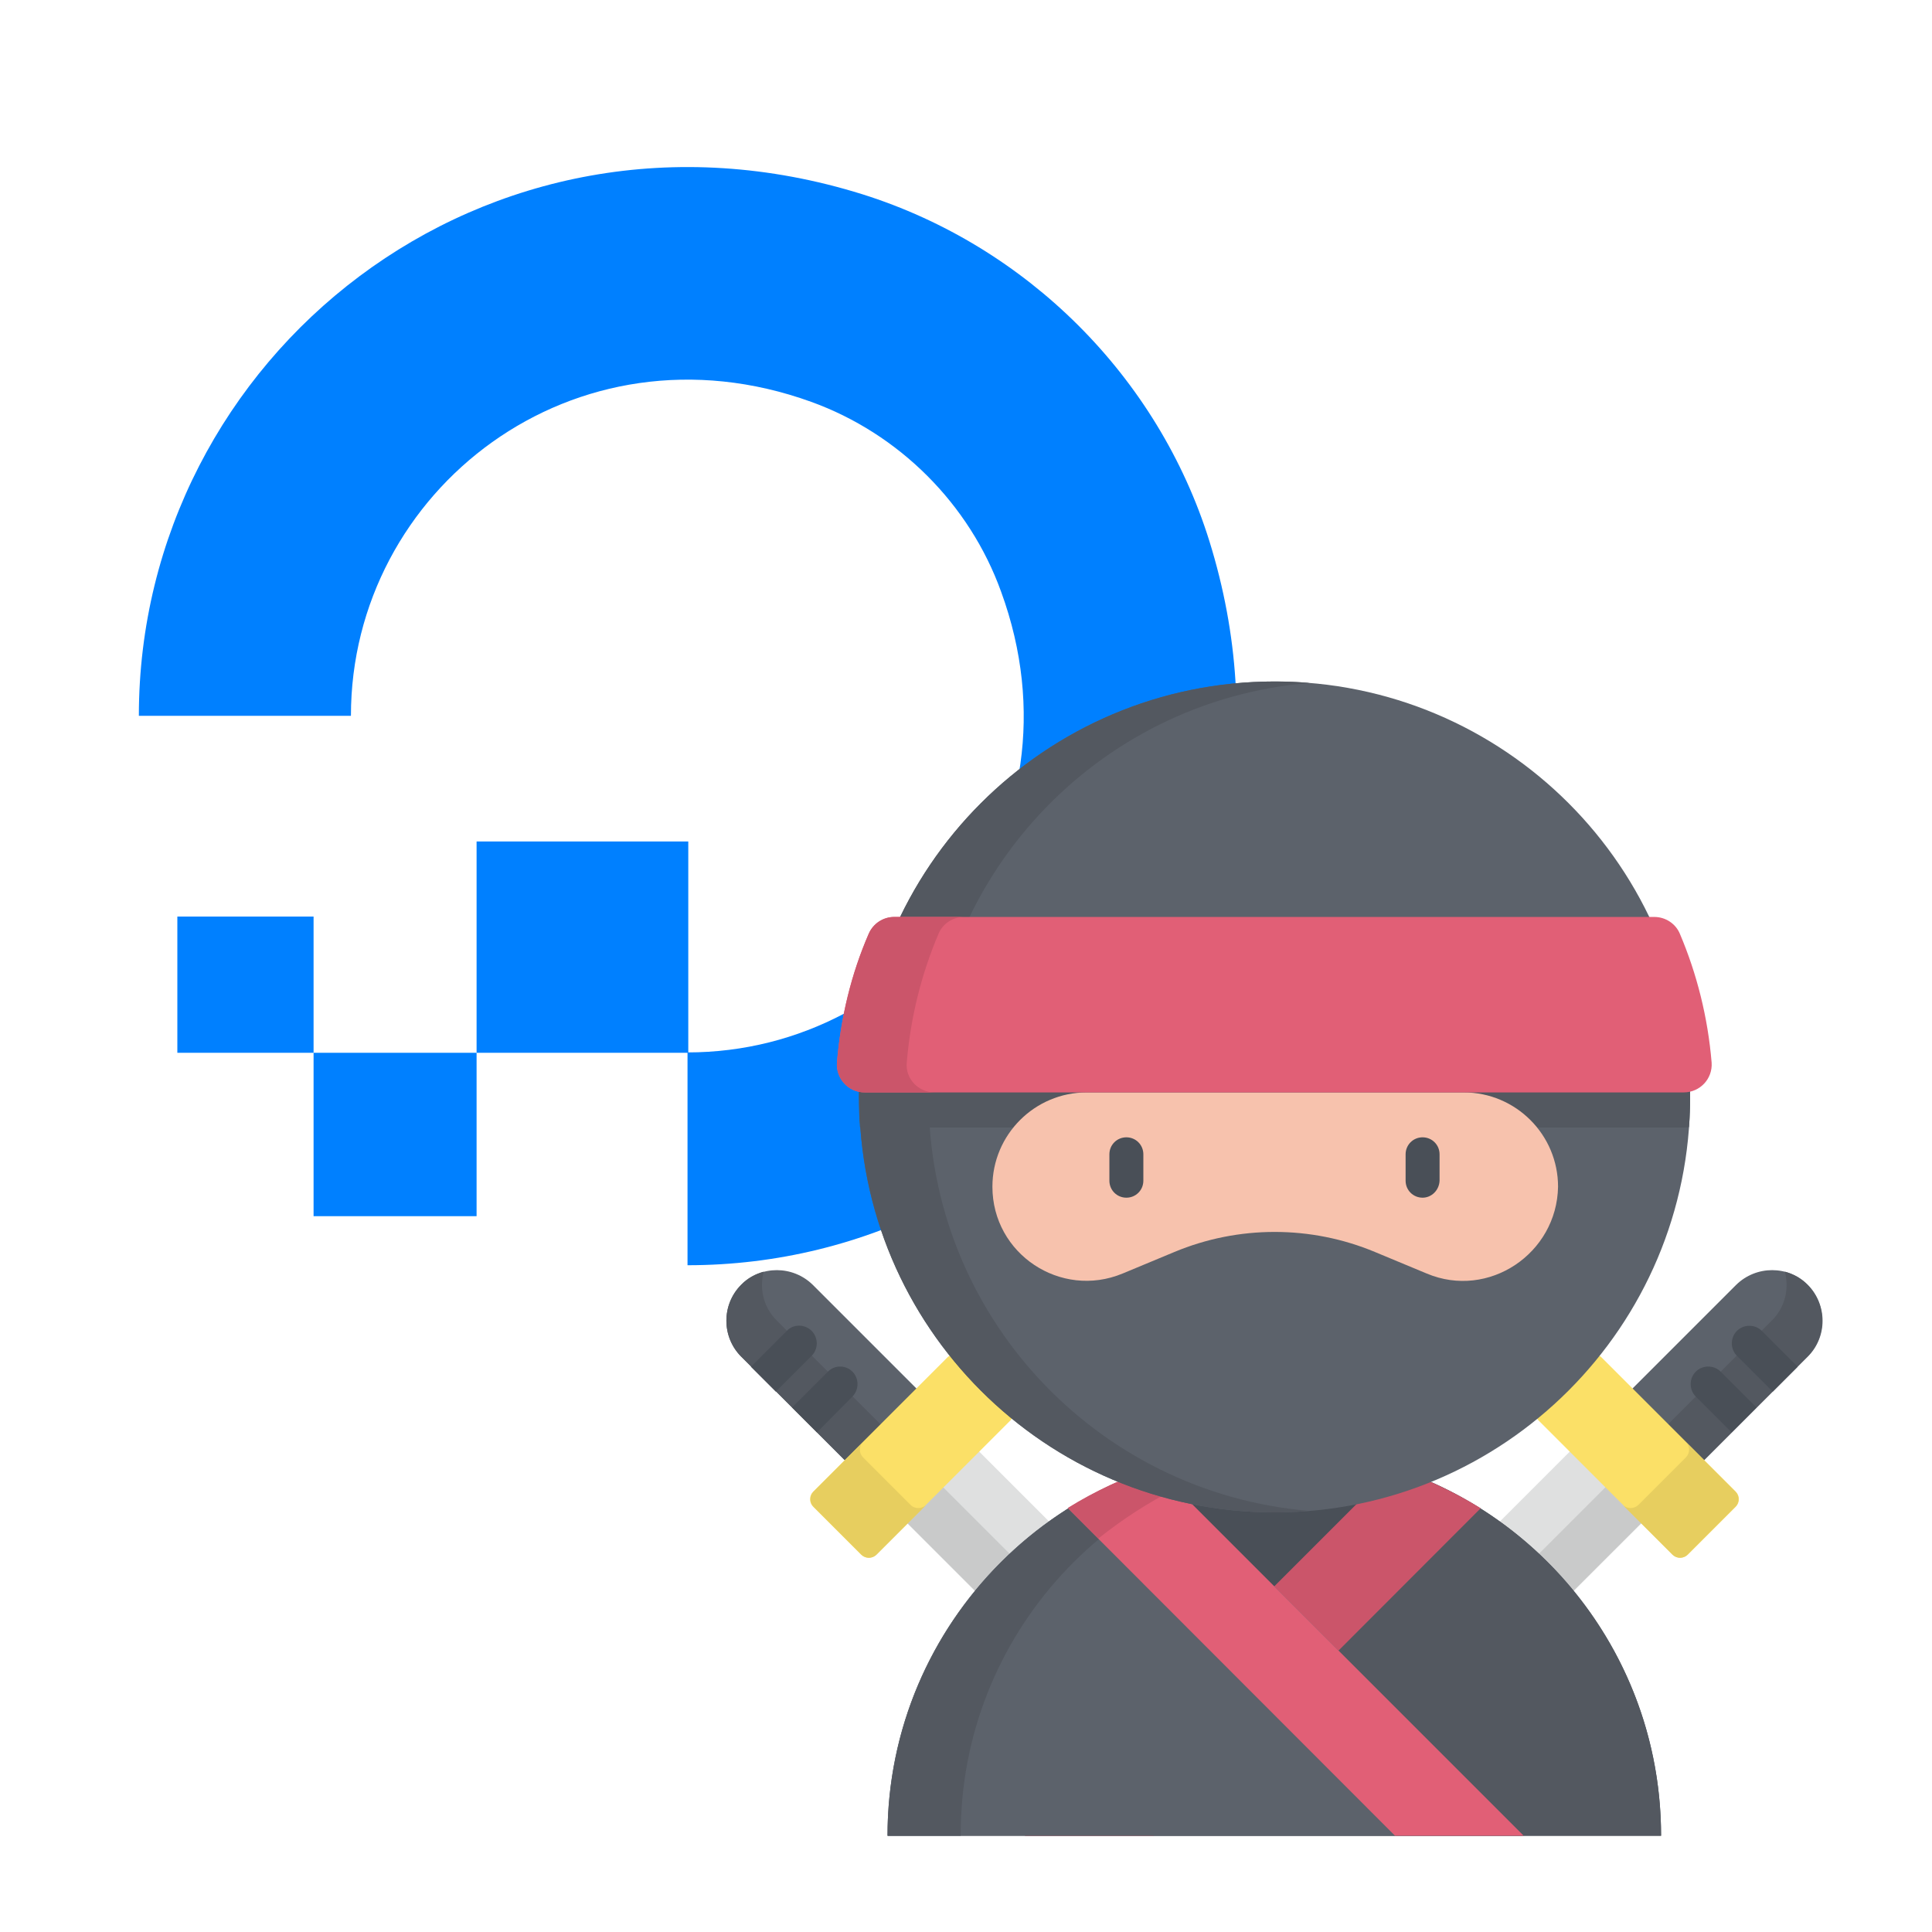 <?xml version="1.0" encoding="utf-8"?>
<!-- Generator: Adobe Illustrator 21.1.0, SVG Export Plug-In . SVG Version: 6.00 Build 0)  -->
<svg version="1.1" id="Layer_1" xmlns="http://www.w3.org/2000/svg" xmlns:xlink="http://www.w3.org/1999/xlink" x="0px" y="0px"
	 viewBox="0 0 512 512" style="enable-background:new 0 0 512 512;" xml:space="preserve">
<g id="XMLID_229_">
	<g id="XMLID_690_">
		<g id="XMLID_691_">
			<g>
				<g id="XMLID_44_">
					<g id="XMLID_48_">
						<path id="XMLID_49_" style="fill:#0080FF;" d="M182.2,335.3v-56.4c59.7,0,106.1-59.2,83.1-122.1
							c-8.4-23.3-27.1-41.9-50.3-50.3c-62.8-22.7-122,23.4-122,83.2l0,0H36.8c0-95.2,92-169.4,191.8-138.2
							c43.5,13.7,78.3,48.3,91.9,91.9C351.6,243.3,277.6,335.3,182.2,335.3z"/>
					</g>
					<polygon id="XMLID_47_" style="fill:#0080FF;" points="182.4,279 126.3,279 126.3,223 126.3,223 182.4,223 182.4,223 					"/>
					<polygon id="XMLID_46_" style="fill:#0080FF;" points="126.3,322.3 83.1,322.3 83.1,322.3 83.1,279 126.3,279 					"/>
					<path id="XMLID_45_" style="fill:#0080FF;" d="M83.1,279H47l0,0v-36.1l0,0h36.1l0,0V279z"/>
				</g>
			</g>
		</g>
	</g>
</g>
<path style="fill:#5C626B;" d="M251.2,376.3l-19,19l-35.8-35.8c-5.2-5.2-5.2-13.7,0-19c5.2-5.2,13.7-5.2,19,0L251.2,376.3z"/>
<path style="fill:#535860;" d="M202.4,337c-2.2,0.6-4.3,1.7-6,3.5c-5.2,5.2-5.2,13.7,0,19l35.8,35.8l9.5-9.5L205.9,350
	C202.3,346.5,201.2,341.5,202.4,337z"/>
<path style="fill:#DFE0E0;" d="M232.1,395.3l19-19l51.8,51.8l-19,19L232.1,395.3z"/>
<path style="fill:#C9CACA;" d="M232.1,395.3l9.5-9.5l51.8,51.8l-9.5,9.5L232.1,395.3z"/>
<path style="fill:#FBE067;" d="M267.8,376.4l-35.6,35.6c-1.1,1.1-2.9,1.1-4,0l-12.7-12.7c-1.1-1.1-1.1-2.9,0-4l35.6-35.6
	c1.1-1.1,2.9-1.1,4,0l12.7,12.7C268.8,373.5,268.8,375.3,267.8,376.4z"/>
<path style="fill:#E7CE5F;" d="M241.4,398.9l-12.7-12.7c-1.1-1.1-1.1-2.9,0-4l-13.1,13.1c-1.1,1.1-1.1,2.9,0,4l12.7,12.7
	c1.1,1.1,2.9,1.1,4,0l13.1-13.1C244.2,399.9,242.4,399.9,241.4,398.9z"/>
<path style="fill:#5C626B;" d="M424.3,376.3l19,19l35.8-35.8c5.2-5.2,5.2-13.7,0-19c-5.2-5.2-13.7-5.2-19,0L424.3,376.3z"/>
<path style="fill:#535860;" d="M473,337c2.2,0.6,4.3,1.7,6,3.5c5.2,5.2,5.2,13.7,0,19l-35.8,35.8l-9.5-9.5l35.8-35.8
	C473.1,346.5,474.2,341.5,473,337z"/>
<path style="fill:#DFE0E0;" d="M391.5,447.1l-18.9-19l51.8-51.8l19,19L391.5,447.1z"/>
<path style="fill:#C9CACA;" d="M382,437.6l51.8-51.8l9.5,9.5l-51.8,51.8L382,437.6z"/>
<path style="fill:#FBE067;" d="M407.7,376.4l35.6,35.6c1.1,1.1,2.9,1.1,4,0l12.7-12.7c1.1-1.1,1.1-2.9,0-4l-35.6-35.6
	c-1.1-1.1-2.9-1.1-4,0l-12.7,12.7C406.6,373.5,406.6,375.3,407.7,376.4z"/>
<path style="fill:#E7CE5F;" d="M434.1,398.9l12.7-12.7c1.1-1.1,1.1-2.9,0-4l13.1,13.1c1.1,1.1,1.1,2.9,0,4l-12.7,12.7
	c-1.1,1.1-2.9,1.1-4,0l-13.1-13.1C431.3,399.9,433,399.9,434.1,398.9z"/>
<path style="fill:#494F57;" d="M235.2,486.5c0-56.6,45.9-102.5,102.5-102.5s102.5,45.9,102.5,102.5H235.2z"/>
<path style="fill:#535860;" d="M440.2,486.5H271.6l97.6-97.6C410.4,402.2,440.2,440.8,440.2,486.5z"/>
<path style="fill:#CB556A;" d="M305.7,486.5h-34.1l97.6-97.6c8.2,2.7,16.1,6.4,23.2,10.8L305.7,486.5z"/>
<path style="fill:#5C626B;" d="M235.2,486.5h168.6l-97.6-97.6C265.1,402.2,235.2,440.8,235.2,486.5z"/>
<path style="fill:#535860;" d="M347.4,384.5c-3.1-0.3-6.4-0.5-9.6-0.5c-56.6,0-102.5,45.9-102.5,102.5h19.3
	C254.4,433.1,295.3,389.3,347.4,384.5z"/>
<path style="fill:#E15F76;" d="M369.7,486.5h34.1l-97.6-97.6c-8.2,2.7-16.1,6.4-23.2,10.8L369.7,486.5z"/>
<path style="fill:#CB556A;" d="M311.8,394.4l-5.6-5.6c-8.2,2.7-16.1,6.4-23.2,10.8l8.1,8.1C297.5,402.6,304.4,398.1,311.8,394.4z"/>
<path style="fill:#5C626B;" d="M447.9,290.7c0,60.8-49.3,110.1-110.1,110.1c-60.8,0-110.1-49.3-110.1-110.1s49.3-110.1,110.1-110.1
	S447.9,229.8,447.9,290.7z"/>
<path style="fill:#535860;" d="M246.1,290.7c0-57.7,44.4-105.1,100.9-109.7c-3-0.3-6.1-0.4-9.2-0.4c-60.8,0-110.1,49.3-110.1,110.1
	s49.3,110.1,110.1,110.1c3.1,0,6.2-0.1,9.2-0.4C290.5,395.7,246.1,348.4,246.1,290.7z"/>
<path style="fill:#535860;" d="M227.6,290.7c0,2.7,0.1,5.4,0.3,8c0.4,0,0.9,0.1,1.3,0.1h217.1c0.4,0,0.9,0,1.3-0.1
	c0.2-2.7,0.3-5.3,0.3-8c0-8.4-0.9-16.5-2.7-24.4H230.3C228.5,274.1,227.6,282.3,227.6,290.7z"/>
<path style="fill:#F7C2AD;" d="M378.1,337.5l-13.7-5.7c-17-7.1-36.2-7.1-53.2,0l-13.7,5.7c-16.4,6.8-34.5-5.2-34.5-23
	c0-13.8,11.2-25,25-25h99.9c13.8,0,25,11.2,25,25C412.6,332.2,394.5,344.4,378.1,337.5z"/>
<path style="fill:#E15F76;" d="M229.1,289.5h217.1c4.3,0,7.7-3.6,7.4-7.9c-1-12-3.9-23.5-8.4-34.1c-1.1-2.7-3.8-4.5-6.8-4.5H237
	c-2.9,0-5.6,1.7-6.8,4.5c-4.6,10.6-7.4,22.1-8.4,34.1C221.5,285.8,224.8,289.5,229.1,289.5z"/>
<path style="fill:#CB556A;" d="M240.3,281.6c1-12,3.9-23.5,8.4-34.1c1.1-2.7,3.8-4.5,6.8-4.5H237c-2.9,0-5.6,1.7-6.8,4.5
	c-4.6,10.6-7.4,22.1-8.4,34.1c-0.3,4.3,3.1,7.9,7.4,7.9h18.5C243.3,289.5,239.9,285.8,240.3,281.6z"/>
<g>
	<path style="fill:#494F57;" d="M208.5,352.7l-9.5,9.5l6.6,6.6l9.5-9.5c1.8-1.8,1.8-4.8,0-6.6S210.3,350.8,208.5,352.7z"/>
	<path style="fill:#494F57;" d="M219.4,363.5l-9.5,9.5l6.6,6.6l9.4-9.5c1.8-1.8,1.8-4.8,0-6.6C224.1,361.7,221.2,361.7,219.4,363.5z
		"/>
	<path style="fill:#494F57;" d="M466.9,352.7c-1.8-1.8-4.8-1.8-6.6,0c-1.8,1.8-1.8,4.8,0,6.6l9.5,9.5l6.6-6.6L466.9,352.7z"/>
	<path style="fill:#494F57;" d="M456,363.5c-1.8-1.8-4.8-1.8-6.6,0c-1.8,1.8-1.8,4.8,0,6.6l9.5,9.5l6.6-6.6L456,363.5z"/>
	<path style="fill:#494F57;" d="M377,317.4c-2.5,0-4.5-2-4.5-4.5v-7c0-2.5,2-4.5,4.5-4.5c2.5,0,4.5,2,4.5,4.5v7
		C381.4,315.4,379.4,317.4,377,317.4z"/>
	<path style="fill:#494F57;" d="M298.5,317.4c-2.5,0-4.5-2-4.5-4.5v-7c0-2.5,2-4.5,4.5-4.5c2.5,0,4.5,2,4.5,4.5v7
		C303,315.4,301,317.4,298.5,317.4z"/>
</g>
</svg>
